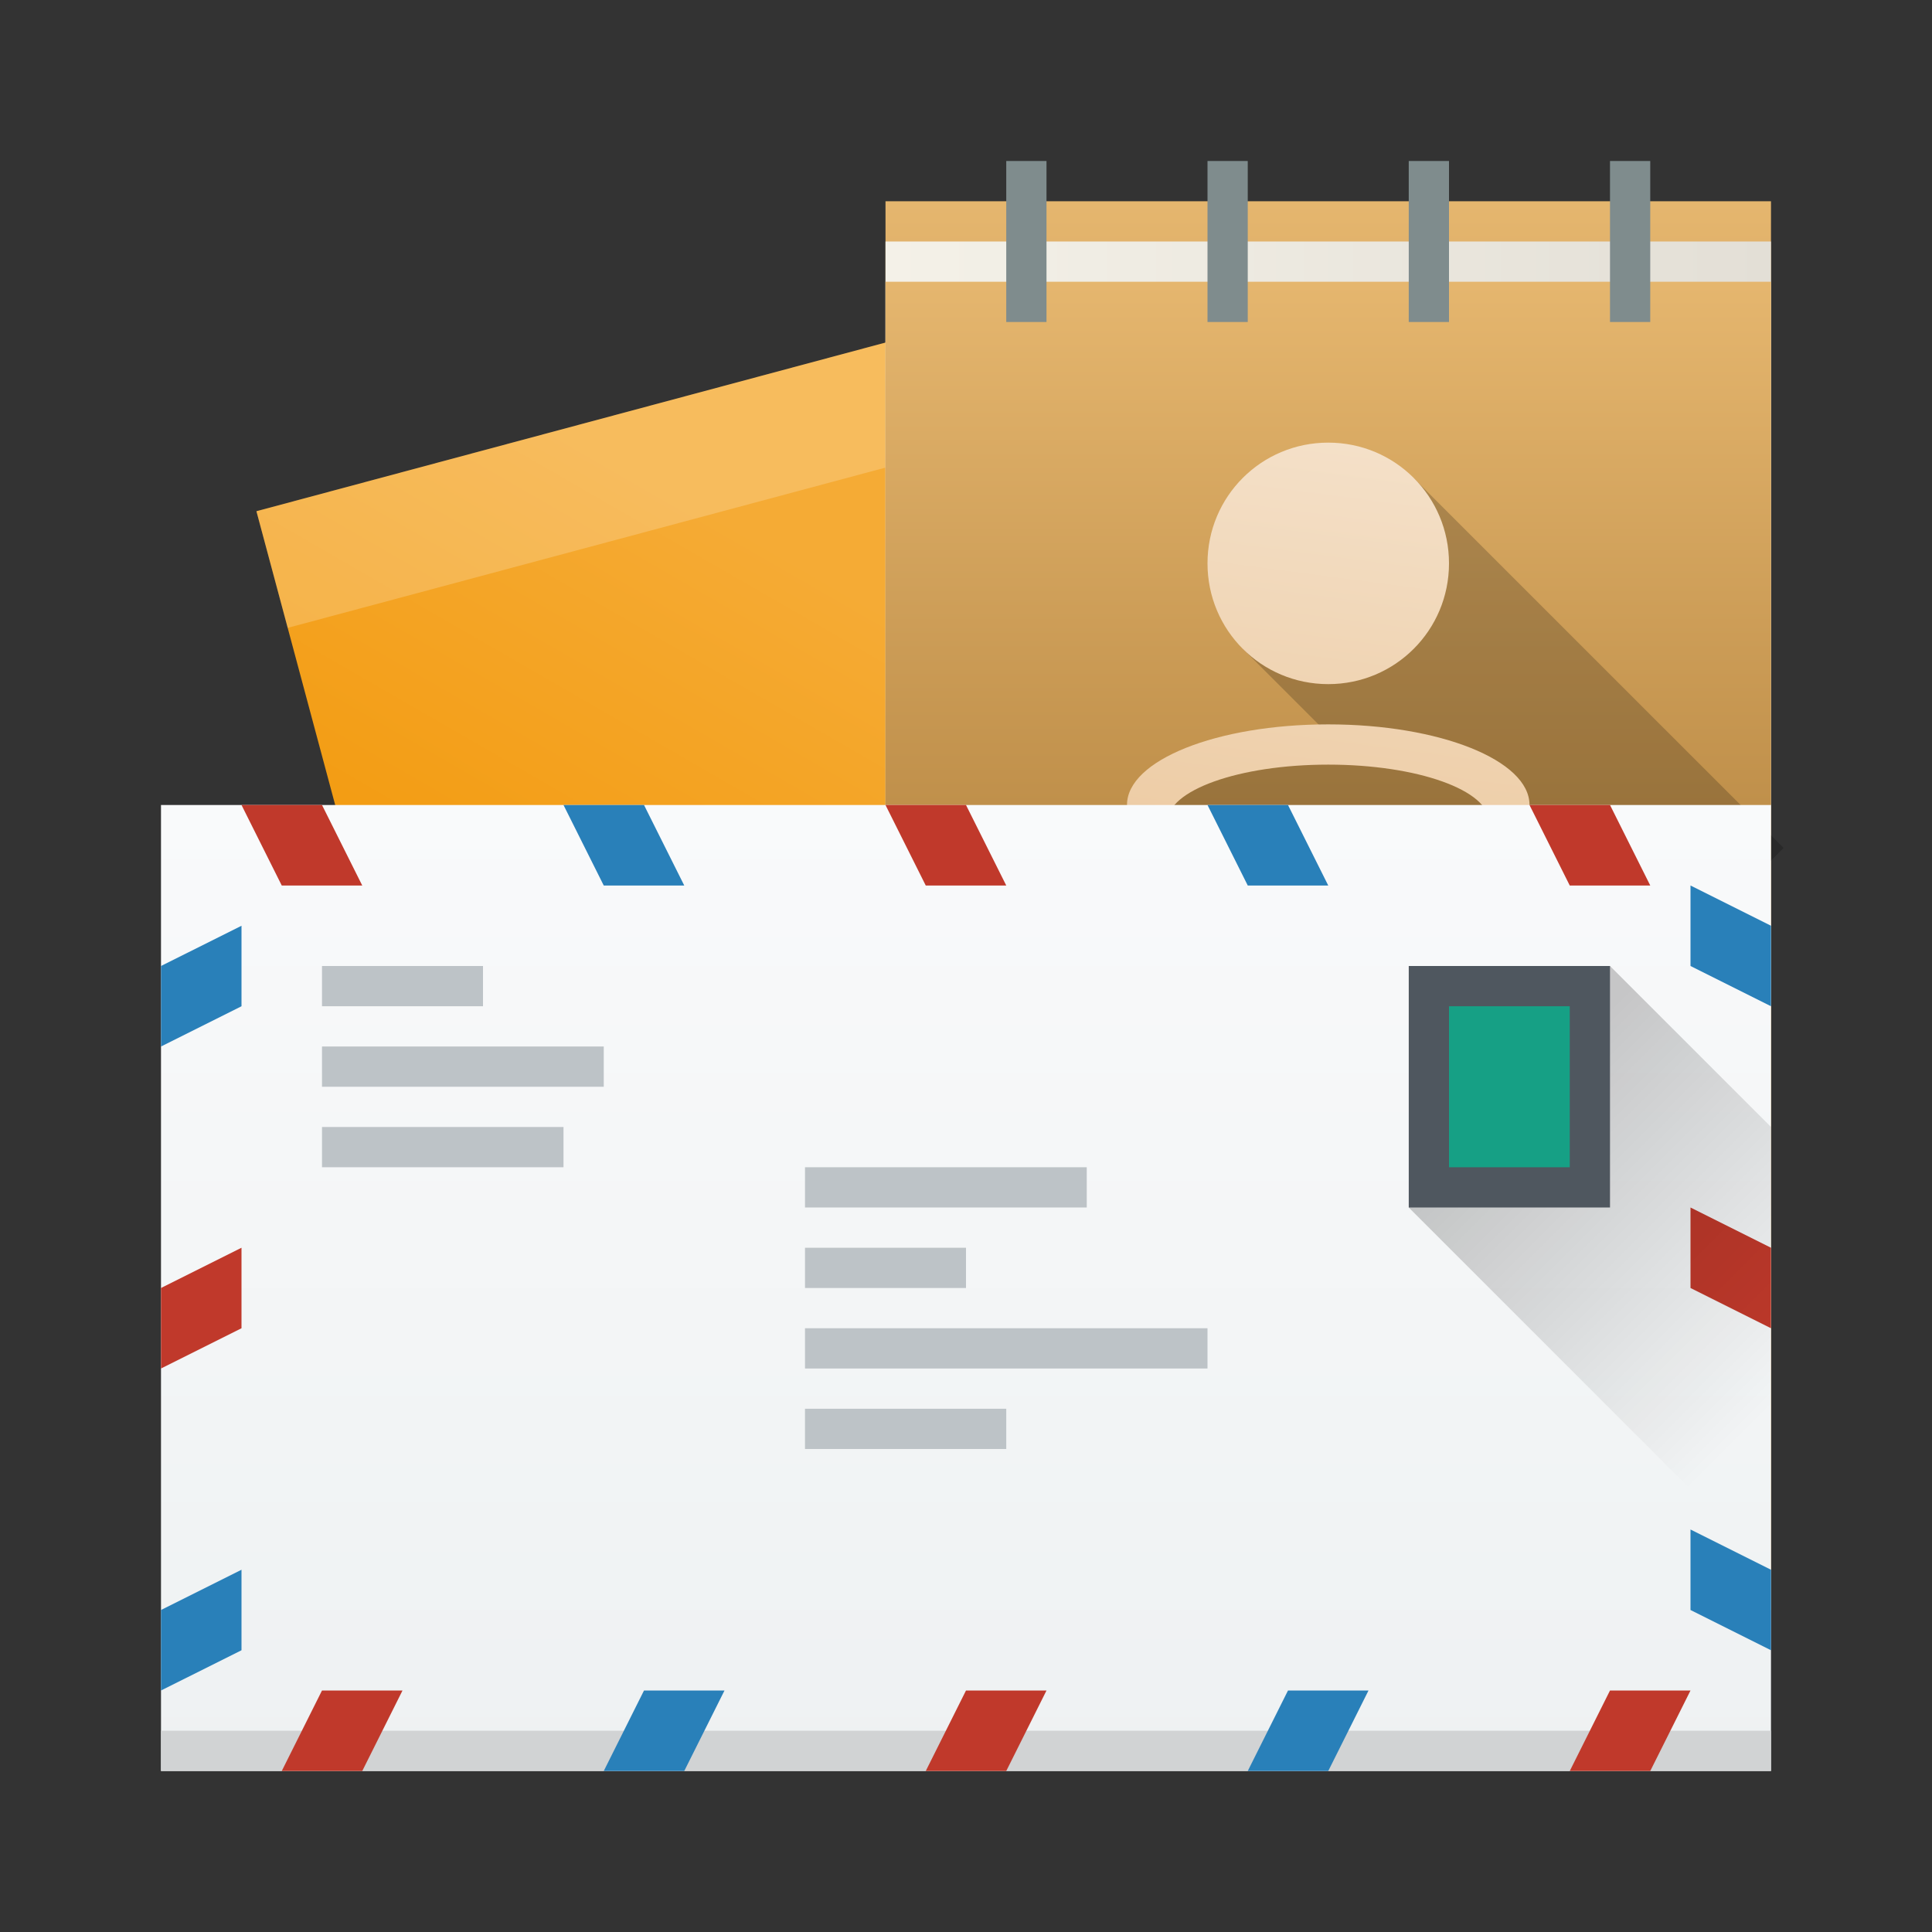 <svg width="48" xmlns="http://www.w3.org/2000/svg" height="48" xmlns:xlink="http://www.w3.org/1999/xlink">
 <rect width="100%" height="100%" fill="#333333" stroke="none"/>
 <defs>
  <linearGradient id="a" y1="44" y2="20" x2="0" gradientUnits="userSpaceOnUse" gradientTransform="translate(384.57 499.8)">
   <stop stop-color="#eef1f2"/>
   <stop offset="1" stop-color="#f9fafb"/>
  </linearGradient>
  <linearGradient id="b" y1="529.8" x1="419.57" y2="536.8" x2="426.57" gradientUnits="userSpaceOnUse">
   <stop/>
   <stop offset="1" stop-opacity="0"/>
  </linearGradient>
  <linearGradient id="c" y1="519.8" y2="504.8" x2="0" gradientUnits="userSpaceOnUse" gradientTransform="translate(0 1)">
   <stop stop-color="#bd8d48"/>
   <stop offset="1" stop-color="#e8b971"/>
  </linearGradient>
  <linearGradient xlink:href="#c" id="d" y1="519.8" y2="504.8" x2="0" gradientUnits="userSpaceOnUse" gradientTransform="translate(0-1)"/>
  <linearGradient id="e" x1="428.57" x2="406.57" gradientUnits="userSpaceOnUse">
   <stop stop-color="#e3dfd6"/>
   <stop offset="1" stop-color="#f4f1e8"/>
  </linearGradient>
  <linearGradient id="f" y1="516.8" x1="392.57" y2="508.8" x2="400.57" gradientUnits="userSpaceOnUse" gradientTransform="translate(0 1)">
   <stop stop-color="#f39c12"/>
   <stop offset="1" stop-color="#f5ab35"/>
  </linearGradient>
  <linearGradient id="g" x1="427.71" x2="437.71" gradientUnits="userSpaceOnUse">
   <stop stop-color="#ebc69a"/>
   <stop offset="1" stop-color="#f4e0c8"/>
  </linearGradient>
  <linearGradient xlink:href="#g" id="h" y1="541.51" x1="428.76" y2="528.51" gradientUnits="userSpaceOnUse" x2="430.47"/>
  <linearGradient xlink:href="#b" id="i" y1="531.79" y2="544.79" x2="0" gradientUnits="userSpaceOnUse" gradientTransform="matrix(.707-.707.707.707-649.01-56.06)"/>
 </defs>
 <g transform="translate(-384.57-499.8)">
  <g stroke-linejoin="round" stroke-linecap="round" color="#000000">
   <g transform="matrix(.966-.259.259.966-120.32 121.71)">
    <rect width="19" x="392.57" y="509.8" fill="url(#f)" height="16"/>
    <rect width="19" x="392.57" opacity=".2" y="509.8" fill="#ffffff" height="3"/>
   </g>
   <rect width="22" x="406.57" y="504.8" fill="url(#d)" height="33"/>
   <rect width="22" x="406.57" y="505.8" fill="url(#e)" height="33"/>
   <rect width="22" x="406.57" y="506.8" fill="url(#c)" height="33"/>
  </g>
  <g fill="url(#g)" transform="translate(-15.14-17.993)">
   <path opacity=".2" fill="url(#i)" stroke-linejoin="round" color="#000000" d="m35.12 11.879l-4.242 4.242 2.637 2.637-3.891.148-.625 1.094v3l8.984.229 2.086 2.086 4.244-4.244z" transform="translate(399.71 517.79)"/>
   <path fill="url(#h)" d="m432.71 528.79c-1.662 0-3 1.338-3 3 0 1.662 1.338 3 3 3 1.662 0 3-1.338 3-3 0-1.662-1.338-3-3-3m0 7c-2.77 0-5 .892-5 2v6h10v-6c0-1.108-2.23-2-5-2m0 1c2.216 0 4 .636 4 1.428v4.572h-8v-4.572c0-.791 1.784-1.428 4-1.428"/>
  </g>
  <path fill="url(#a)" d="m388.57 519.8v24h40v-24z"/>
  <rect width="40" x="388.57" y="542.8" fill="#d1d3d4" height="1"/>
  <g fill-rule="evenodd">
   <path fill="#c0392b" d="m391.57 543.8l1-2h2l-1 2z"/>
   <path fill="#2980b9" d="m399.57 543.8l1-2h2l-1 2z"/>
   <path fill="#c0392b" d="m407.57 543.8l1-2h2l-1 2z"/>
   <path fill="#2980b9" d="m415.57 543.8l1-2h2l-1 2z"/>
   <path fill="#c0392b" d="m423.57 543.8l1-2h2l-1 2z"/>
   <path fill="#2980b9" d="m426.57 537.8l2 1v2l-2-1z"/>
   <path fill="#c0392b" d="m426.57 529.8l2 1v2l-2-1z"/>
   <g fill="#2980b9">
    <path d="m426.57 521.8l2 1v2l-2-1z"/>
    <path d="m390.57 538.8l-2 1v2l2-1z"/>
   </g>
   <path fill="#c0392b" d="m390.57 530.8l-2 1v2l2-1z"/>
   <path fill="#2980b9" d="m390.57 522.8l-2 1v2l2-1z"/>
   <path fill="#c0392b" d="m390.57 519.8l1 2h2l-1-2z"/>
   <path fill="#2980b9" d="m398.57 519.8l1 2h2l-1-2z"/>
   <path fill="#c0392b" d="m406.57 519.8l1 2h2l-1-2z"/>
   <path fill="#2980b9" d="m414.57 519.8l1 2h2l-1-2z"/>
   <path fill="#c0392b" d="m422.57 519.8l1 2h2l-1-2z"/>
   <path opacity=".2" fill="url(#b)" d="m424.57 523.8l4 4v11l-9-9z"/>
  </g>
  <g stroke-linejoin="round" stroke-linecap="round" color="#000000">
   <rect width="5" x="419.57" y="523.8" fill="#4f575f" height="6"/>
   <rect width="3" x="420.57" y="524.8" fill="#16a085" height="4"/>
   <g fill="#bdc3c7">
    <rect width="7" x="404.57" y="528.8" height="1"/>
    <rect width="4" x="404.57" y="530.8" height="1"/>
    <rect width="10" x="404.57" y="532.8" height="1"/>
    <rect width="5" x="404.57" y="534.8" height="1"/>
    <rect width="4" x="392.57" y="523.8" height="1"/>
    <rect width="7" x="392.57" y="525.8" height="1"/>
    <rect width="6" x="392.57" y="527.8" height="1"/>
   </g>
   <g fill="#7f8c8d">
    <rect width="1" x="409.57" y="503.8" height="4"/>
    <rect width="1" x="424.57" y="503.8" height="4"/>
    <rect width="1" x="414.57" y="503.8" height="4"/>
    <rect width="1" x="419.57" y="503.8" height="4"/>
   </g>
  </g>
 </g>
</svg>
